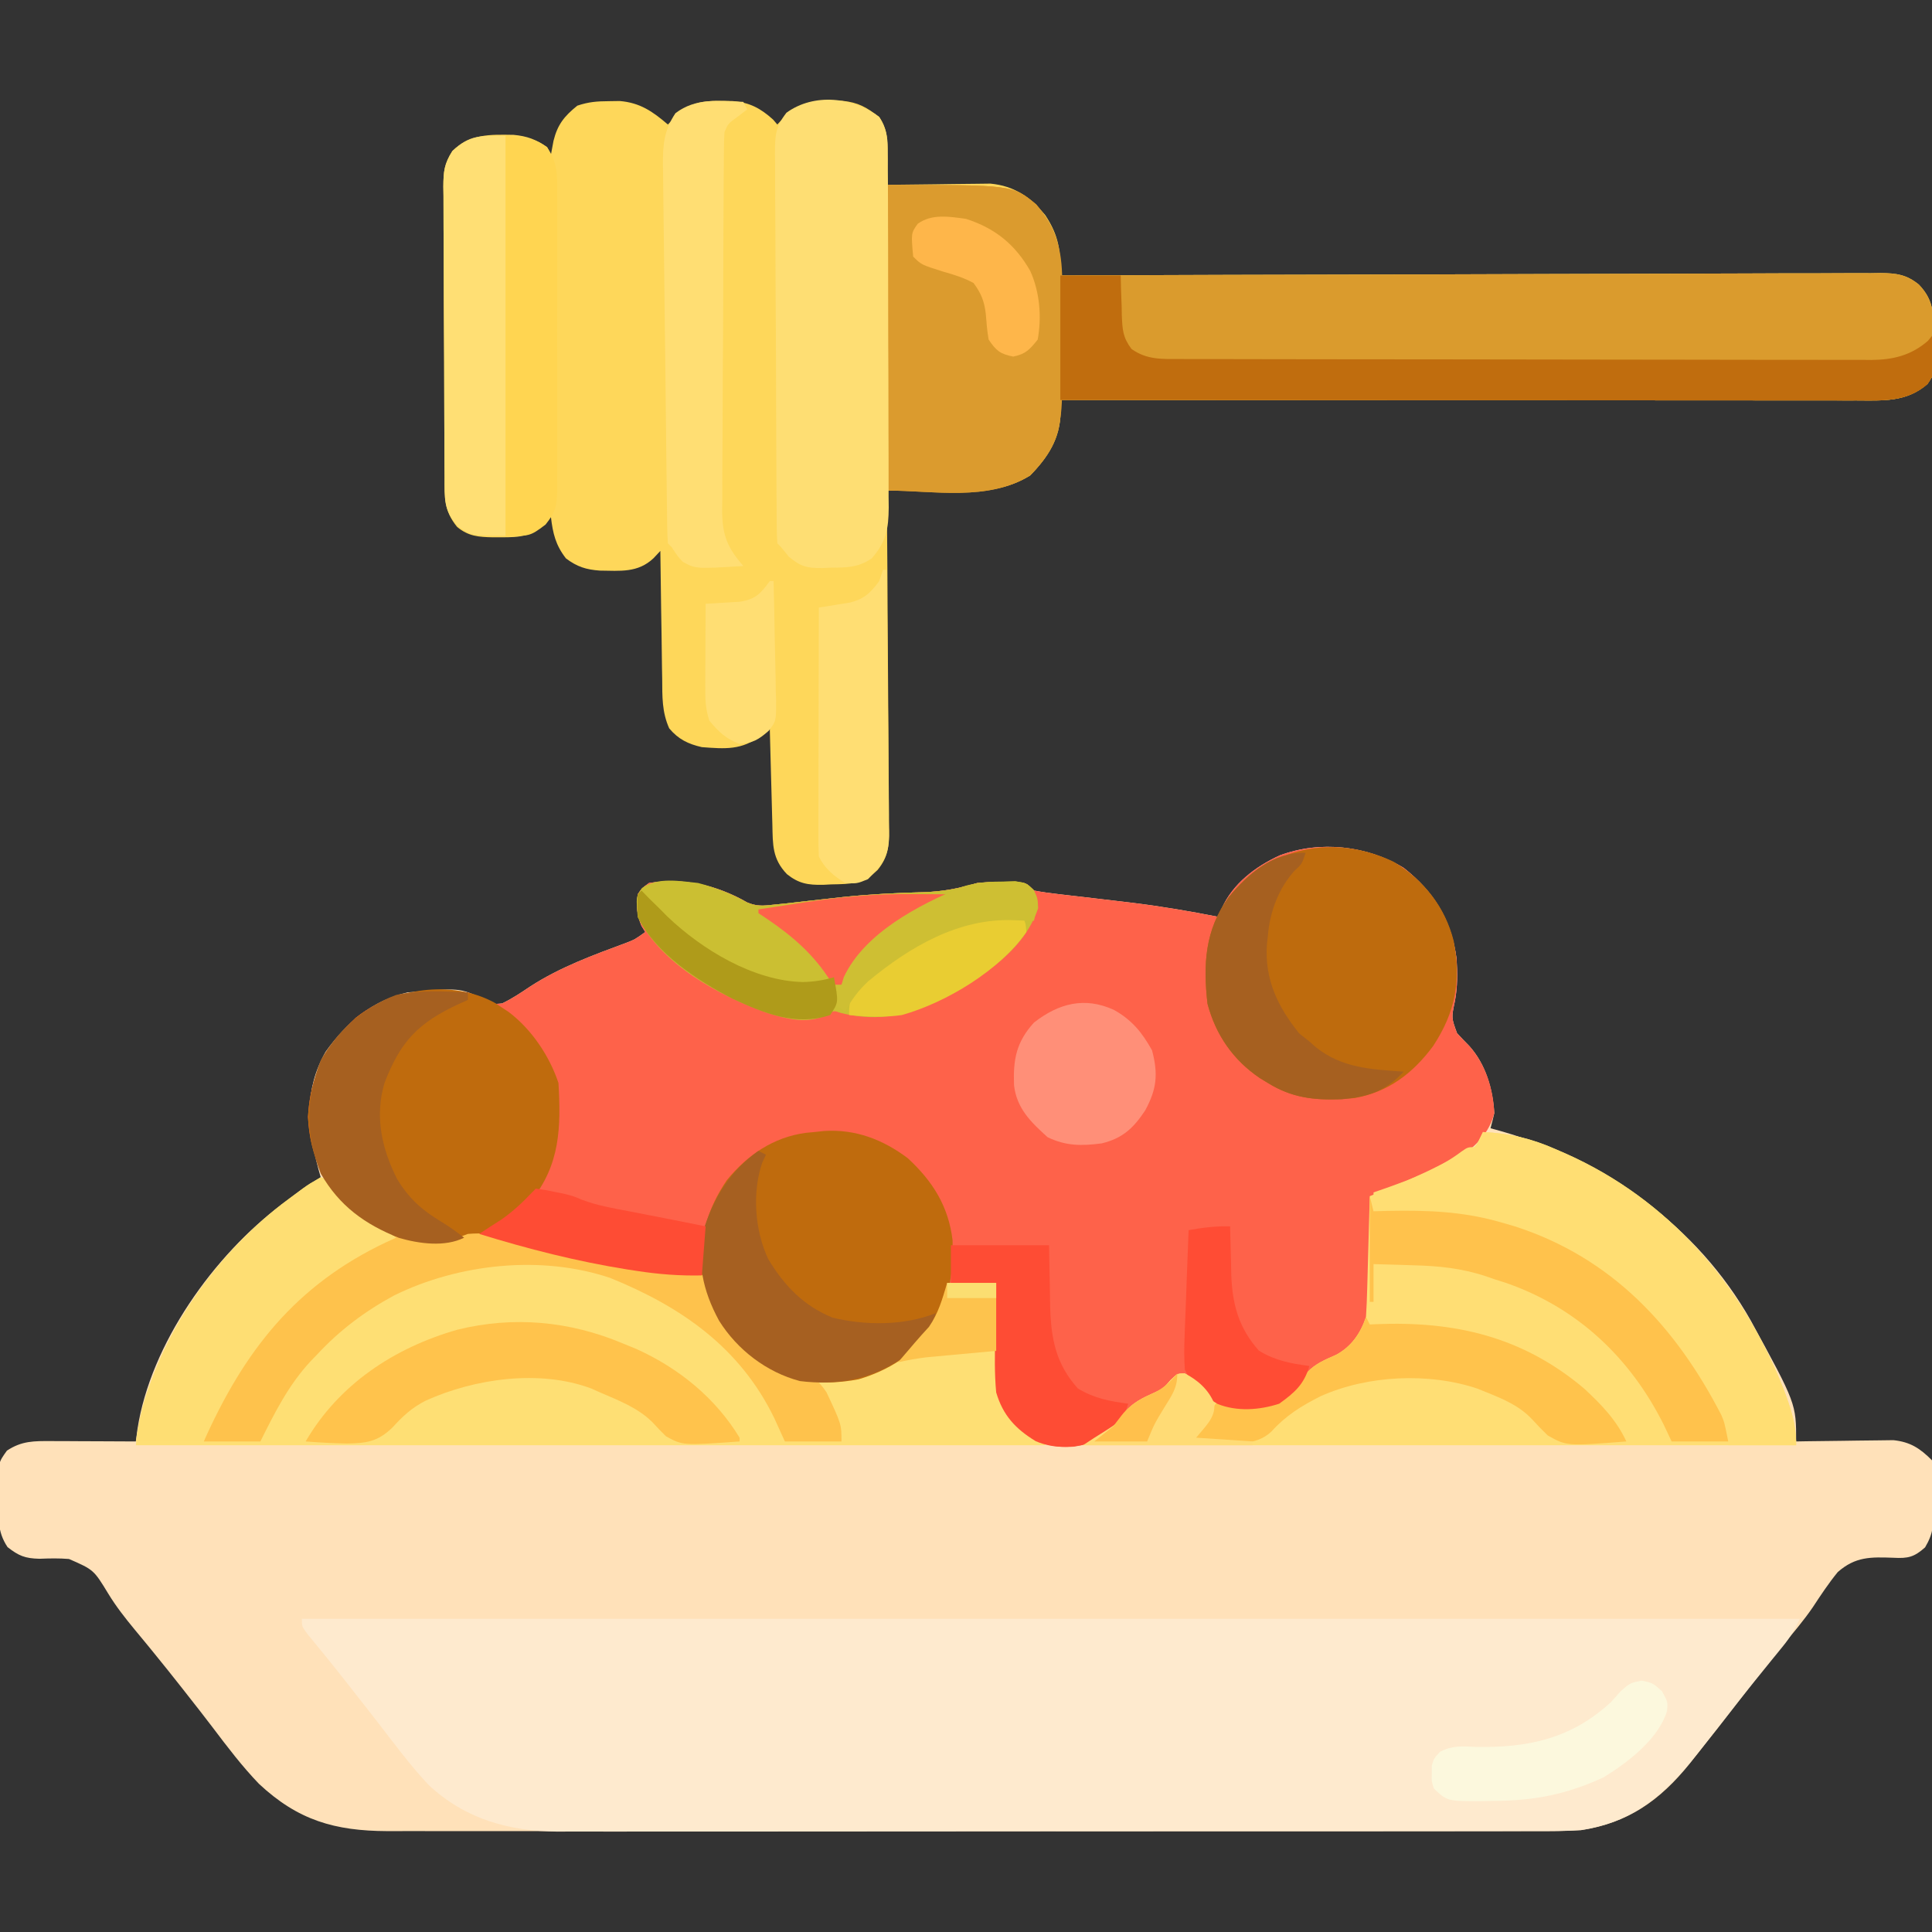 <?xml version="1.0" encoding="UTF-8"?>
<svg version="1.1" xmlns="http://www.w3.org/2000/svg" width="512" height="512">
<rect width="100%" height="100%" fill="#333333" stroke="none"/>
<path d="M0 0 C8.043 6.313 12.65 13.848 14 24 C14.259 27.834 14.278 31.536 13.559 35.32 C12.632 39.736 12.632 39.736 14.129 43.805 C15.185 44.954 16.266 46.081 17.367 47.188 C21.733 52.033 23.623 58.597 24 65 C23.702 66.342 23.376 67.678 23 69 C23.969 69.268 24.939 69.536 25.938 69.812 C53.456 77.731 77.727 94.721 92 120 C104 141.969 104 141.969 104 152 C105.278 151.976 105.278 151.976 106.583 151.952 C109.76 151.901 112.938 151.864 116.115 151.835 C117.488 151.82 118.86 151.8 120.233 151.774 C122.211 151.737 124.189 151.722 126.168 151.707 C127.357 151.691 128.545 151.676 129.77 151.659 C134.289 152.136 136.834 153.834 140 157 C140.476 160.249 140.37 163.533 140.375 166.812 C140.399 167.715 140.424 168.618 140.449 169.549 C140.468 173.834 140.399 176.332 138.164 180.074 C135.279 182.641 133.661 183.036 129.812 182.824 C123.752 182.607 119.715 182.492 115.023 186.617 C112.604 189.576 110.506 192.749 108.41 195.941 C105.976 199.495 103.191 202.755 100.438 206.062 C96.545 210.818 92.726 215.614 89 220.5 C85.157 225.522 81.266 230.502 77.312 235.438 C76.528 236.431 76.528 236.431 75.729 237.445 C67.942 247.103 59.41 253.145 47 255 C42.532 255.276 38.077 255.27 33.602 255.254 C32.256 255.256 30.91 255.259 29.564 255.263 C25.885 255.272 22.206 255.268 18.526 255.261 C14.551 255.257 10.575 255.264 6.6 255.269 C-1.181 255.278 -8.961 255.276 -16.741 255.271 C-23.066 255.266 -29.39 255.265 -35.715 255.268 C-36.616 255.268 -37.517 255.268 -38.445 255.269 C-40.275 255.269 -42.106 255.27 -43.936 255.271 C-61.09 255.276 -78.244 255.27 -95.399 255.259 C-110.11 255.25 -124.822 255.252 -139.533 255.261 C-156.627 255.271 -173.721 255.276 -190.814 255.27 C-192.638 255.269 -194.462 255.268 -196.285 255.268 C-197.182 255.267 -198.08 255.267 -199.004 255.267 C-205.319 255.265 -211.634 255.268 -217.95 255.273 C-225.648 255.278 -233.347 255.277 -241.045 255.266 C-244.972 255.261 -248.898 255.259 -252.824 255.265 C-256.421 255.271 -260.019 255.268 -263.616 255.257 C-265.527 255.254 -267.437 255.261 -269.348 255.267 C-283.331 255.204 -293.042 252.385 -303.367 242.738 C-307.85 238.076 -311.723 232.977 -315.618 227.822 C-317.837 224.897 -320.105 222.011 -322.375 219.125 C-322.822 218.555 -323.269 217.984 -323.73 217.396 C-326.214 214.236 -328.724 211.099 -331.266 207.984 C-331.819 207.306 -332.372 206.628 -332.941 205.929 C-334.058 204.566 -335.181 203.208 -336.309 201.854 C-338.844 198.785 -341.225 195.758 -343.297 192.355 C-347.162 186.012 -347.162 186.012 -353.711 183.148 C-356.378 182.926 -358.854 182.982 -361.547 183.09 C-365.386 182.99 -367.002 182.335 -370 180 C-372.838 175.743 -372.368 172.069 -372.375 167.062 C-372.399 166.156 -372.424 165.249 -372.449 164.314 C-372.479 157.669 -372.479 157.669 -370.164 154.434 C-366.223 151.823 -362.98 151.882 -358.363 151.902 C-356.415 151.907 -356.415 151.907 -354.428 151.912 C-353.056 151.92 -351.684 151.929 -350.312 151.938 C-348.929 151.943 -347.546 151.947 -346.162 151.951 C-342.775 151.963 -339.387 151.979 -336 152 C-335.858 150.921 -335.717 149.842 -335.571 148.731 C-332.117 126.151 -315.23 102.528 -297.258 89.16 C-293.88 86.711 -290.454 84.339 -287 82 C-287.217 81.227 -287.433 80.453 -287.656 79.656 C-290.547 68.844 -291.485 58.897 -285.711 48.73 C-280.194 41.016 -273.395 35.154 -264 33 C-250.256 31.791 -250.256 31.791 -244.262 34.59 C-241.271 36.164 -241.271 36.164 -238.906 35.91 C-236.265 34.649 -233.929 33.071 -231.5 31.438 C-223.551 26.285 -214.817 23.11 -205.97 19.834 C-203.743 18.963 -203.743 18.963 -201 17 C-201.33 16.464 -201.66 15.928 -202 15.375 C-203.265 12.371 -203.344 10.232 -203 7 C-201.855 5.344 -201.855 5.344 -200 4 C-190.803 2.55 -182.022 4.529 -174.008 9.148 C-171.418 10.247 -169.73 10.055 -166.938 9.75 C-165.873 9.642 -164.808 9.533 -163.711 9.422 C-161.782 9.203 -159.852 8.983 -157.923 8.764 C-155.636 8.505 -153.35 8.252 -151.062 8 C-149.869 7.867 -149.869 7.867 -148.651 7.731 C-141.485 6.971 -134.321 6.622 -127.117 6.43 C-122.075 6.257 -117.865 5.444 -113 4 C-109.543 3.734 -109.543 3.734 -106.188 3.75 C-104.507 3.742 -104.507 3.742 -102.793 3.734 C-100 4 -100 4 -98 6 C-95.816 6.412 -93.611 6.715 -91.402 6.965 C-90.74 7.043 -90.078 7.121 -89.395 7.201 C-87.977 7.367 -86.558 7.53 -85.14 7.69 C-81.485 8.101 -77.834 8.54 -74.184 8.98 C-73.113 9.109 -73.113 9.109 -72.021 9.24 C-64.285 10.185 -56.642 11.481 -49 13 C-48.745 12.259 -48.49 11.518 -48.227 10.754 C-45.288 4.156 -39.292 -0.345 -32.859 -3.309 C-22.082 -7.316 -9.73 -5.915 0 0 Z " fill="#FFE1B9" transform="translate(372,230)"/>
<path d="M0 0 C8.043 6.313 12.65 13.848 14 24 C14.259 27.834 14.278 31.536 13.559 35.32 C12.632 39.736 12.632 39.736 14.129 43.805 C15.185 44.954 16.266 46.081 17.367 47.188 C21.68 51.975 23.756 58.652 24 65 C22.383 71.79 16.461 75.794 10.891 79.441 C4.905 82.669 -1.587 84.781 -8 87 C-8.015 87.938 -8.029 88.876 -8.044 89.842 C-8.105 93.343 -8.18 96.842 -8.262 100.342 C-8.296 101.853 -8.324 103.364 -8.346 104.875 C-8.38 107.056 -8.433 109.234 -8.488 111.414 C-8.514 112.723 -8.541 114.032 -8.568 115.381 C-9.355 121.973 -12.21 125.66 -17.168 129.699 C-19 131 -19 131 -22.125 132.5 C-25.23 133.879 -25.23 133.879 -27.438 137 C-30.922 141.079 -34.086 142.571 -39.391 143.352 C-45.766 143.723 -50.169 142.203 -55 138 C-55.66 137.01 -56.32 136.02 -57 135 C-60.708 135.428 -62.697 137.333 -65.426 139.746 C-67 141 -67 141 -70.062 142.438 C-73.219 143.872 -73.219 143.872 -75.438 147 C-78.924 151.082 -82.074 152.52 -87.355 153.387 C-93.311 153.802 -97.07 152.363 -101.992 149.094 C-108.177 142.644 -108.438 136.589 -108.352 127.988 C-108.301 126.014 -108.301 126.014 -108.25 124 C-108.23 122.639 -108.212 121.279 -108.195 119.918 C-108.148 116.612 -108.077 113.306 -108 110 C-112.29 110 -116.58 110 -121 110 C-121.206 111.32 -121.412 112.64 -121.625 114 C-123.285 121.294 -127.279 126.03 -133.312 130.312 C-141.897 135.555 -149.939 137.101 -160 136 C-168.862 133.688 -176.626 127.654 -181.5 120 C-183.754 115.928 -184.798 112.635 -185 108 C-186.294 108.024 -187.588 108.049 -188.922 108.074 C-193.785 108.069 -198.45 107.558 -203.25 106.812 C-204.099 106.683 -204.948 106.554 -205.823 106.42 C-216.757 104.667 -227.868 102.413 -238.371 98.859 C-242.743 97.43 -246.665 97.555 -251 99 C-261.073 100.103 -270.241 97.915 -278.375 91.688 C-285.722 84.166 -289.847 76.738 -290.375 66 C-289.838 55.088 -285.557 47.134 -277.75 39.75 C-268.89 32.716 -258.99 31.756 -248 33 C-246.736 33.487 -245.489 34.017 -244.262 34.59 C-241.271 36.164 -241.271 36.164 -238.906 35.91 C-236.265 34.649 -233.929 33.071 -231.5 31.438 C-223.551 26.285 -214.817 23.11 -205.97 19.834 C-203.743 18.963 -203.743 18.963 -201 17 C-201.495 16.196 -201.495 16.196 -202 15.375 C-203.265 12.371 -203.344 10.232 -203 7 C-201.855 5.344 -201.855 5.344 -200 4 C-190.803 2.55 -182.022 4.529 -174.008 9.148 C-171.418 10.247 -169.73 10.055 -166.938 9.75 C-165.873 9.642 -164.808 9.533 -163.711 9.422 C-161.782 9.203 -159.852 8.983 -157.923 8.764 C-155.636 8.505 -153.35 8.252 -151.062 8 C-149.869 7.867 -149.869 7.867 -148.651 7.731 C-141.485 6.971 -134.321 6.622 -127.117 6.43 C-122.075 6.257 -117.865 5.444 -113 4 C-109.543 3.734 -109.543 3.734 -106.188 3.75 C-104.507 3.742 -104.507 3.742 -102.793 3.734 C-100 4 -100 4 -98 6 C-95.816 6.412 -93.611 6.715 -91.402 6.965 C-90.74 7.043 -90.078 7.121 -89.395 7.201 C-87.977 7.367 -86.558 7.53 -85.14 7.69 C-81.485 8.101 -77.834 8.54 -74.184 8.98 C-73.113 9.109 -73.113 9.109 -72.021 9.24 C-64.285 10.185 -56.642 11.481 -49 13 C-48.745 12.259 -48.49 11.518 -48.227 10.754 C-45.288 4.156 -39.292 -0.345 -32.859 -3.309 C-22.082 -7.316 -9.73 -5.915 0 0 Z " fill="#FE624A" transform="translate(372,230)"/>
<path d="M0 0 C1.404 -0.021 1.404 -0.021 2.836 -0.043 C8.238 0.403 11.577 2.718 15.625 6.188 C16.388 5.383 17.151 4.579 17.938 3.75 C22.443 -0.546 26.73 -0.085 32.672 -0.035 C37.248 0.31 40.141 1.852 43.5 4.875 C44.057 5.525 44.057 5.525 44.625 6.188 C45.367 5.383 46.11 4.579 46.875 3.75 C51.363 -0.432 55.91 -0.153 61.859 -0.098 C66.079 0.337 68.262 1.612 71.625 4.188 C74.121 7.77 73.829 11.177 73.75 15.438 C73.732 16.701 73.714 17.964 73.695 19.266 C73.672 20.23 73.649 21.194 73.625 22.188 C74.533 22.172 75.44 22.156 76.375 22.14 C79.764 22.089 83.152 22.051 86.54 22.023 C88.003 22.008 89.465 21.987 90.928 21.961 C93.038 21.925 95.147 21.908 97.258 21.895 C99.159 21.871 99.159 21.871 101.098 21.847 C107.468 22.462 111.562 25.376 115.625 30.188 C119.29 35.75 119.699 39.62 119.625 46.188 C121.348 46.181 121.348 46.181 123.107 46.174 C150.38 46.065 177.654 45.983 204.927 45.932 C208.284 45.926 211.642 45.919 214.999 45.913 C215.667 45.912 216.335 45.91 217.024 45.909 C227.845 45.887 238.666 45.848 249.486 45.802 C260.59 45.755 271.693 45.728 282.797 45.717 C289.034 45.711 295.27 45.695 301.507 45.659 C307.375 45.625 313.244 45.614 319.112 45.622 C321.268 45.621 323.423 45.611 325.578 45.591 C328.519 45.567 331.458 45.573 334.4 45.586 C335.254 45.572 336.108 45.557 336.988 45.542 C341.177 45.595 343.82 45.922 347.139 48.6 C351.476 53.114 350.94 56.992 351.062 63 C351.131 64.354 351.131 64.354 351.201 65.736 C351.31 72.2 351.31 72.2 349.434 74.904 C343.919 79.818 337.594 79.332 330.672 79.308 C329.318 79.309 329.318 79.309 327.936 79.31 C324.912 79.312 321.887 79.306 318.862 79.301 C316.694 79.301 314.526 79.301 312.357 79.301 C306.47 79.302 300.582 79.296 294.694 79.289 C288.541 79.283 282.388 79.282 276.236 79.281 C264.584 79.278 252.932 79.27 241.281 79.26 C228.016 79.248 214.751 79.243 201.487 79.238 C174.199 79.227 146.912 79.21 119.625 79.188 C119.649 80.269 119.674 81.351 119.699 82.465 C119.56 89.426 116.404 94.297 111.625 99.188 C105.776 102.797 100.113 103.319 93.352 103.285 C92.198 103.282 91.044 103.279 89.855 103.275 C88.666 103.267 87.476 103.259 86.25 103.25 C85.037 103.245 83.824 103.241 82.574 103.236 C79.591 103.225 76.608 103.208 73.625 103.188 C73.636 104.389 73.647 105.591 73.659 106.83 C73.76 118.159 73.835 129.488 73.884 140.818 C73.91 146.643 73.946 152.467 74.002 158.292 C74.057 163.914 74.086 169.535 74.099 175.157 C74.109 177.301 74.127 179.445 74.154 181.589 C74.19 184.594 74.195 187.597 74.193 190.602 C74.211 191.488 74.229 192.373 74.247 193.285 C74.211 197.562 73.954 200.33 71.215 203.724 C67.218 207.526 64.18 207.458 58.875 207.562 C57.819 207.619 57.819 207.619 56.742 207.676 C52.77 207.742 50.329 207.366 47.172 204.852 C43.258 200.757 43.436 197.055 43.309 191.676 C43.288 190.948 43.267 190.219 43.246 189.469 C43.18 187.146 43.121 184.823 43.062 182.5 C43.019 180.924 42.976 179.348 42.932 177.771 C42.825 173.91 42.723 170.049 42.625 166.188 C41.841 166.827 41.057 167.466 40.25 168.125 C35.275 172.034 30.788 171.655 24.625 171.188 C21.009 170.363 18.4 169.114 15.969 166.206 C14.026 161.843 14.146 157.803 14.113 153.074 C14.095 152.105 14.077 151.135 14.059 150.136 C14.005 147.049 13.971 143.962 13.938 140.875 C13.904 138.778 13.87 136.681 13.834 134.584 C13.749 129.452 13.682 124.32 13.625 119.188 C13.027 119.827 12.429 120.466 11.812 121.125 C7.656 125.044 2.998 124.461 -2.422 124.402 C-6.096 124.135 -8.411 123.391 -11.375 121.188 C-14.114 117.692 -14.866 114.561 -15.375 110.188 C-15.994 110.827 -16.613 111.466 -17.25 112.125 C-21.293 116.049 -25.235 115.528 -30.688 115.583 C-34.526 115.514 -37.262 115.315 -40.25 112.812 C-43.793 108.436 -43.535 105.039 -43.552 99.594 C-43.562 98.26 -43.562 98.26 -43.572 96.899 C-43.592 93.947 -43.603 90.995 -43.613 88.043 C-43.617 87.036 -43.621 86.029 -43.626 84.992 C-43.647 79.663 -43.661 74.334 -43.67 69.005 C-43.681 63.496 -43.716 57.989 -43.755 52.48 C-43.781 48.249 -43.79 44.017 -43.793 39.785 C-43.798 37.754 -43.81 35.724 -43.828 33.693 C-43.853 30.851 -43.852 28.011 -43.845 25.169 C-43.858 24.33 -43.871 23.49 -43.884 22.626 C-43.848 18.633 -43.676 16.664 -41.494 13.207 C-36.688 8.627 -31.596 8.824 -25.266 8.926 C-21.73 9.246 -19.28 10.146 -16.375 12.188 C-16.045 12.848 -15.715 13.508 -15.375 14.188 C-15.148 12.971 -14.921 11.754 -14.688 10.5 C-13.624 6.217 -11.853 3.987 -8.375 1.188 C-5.34 0.176 -3.178 0.022 0 0 Z " fill="#FED75A" transform="translate(161.375,26.812)"/>
<path d="M0 0 C131.01 0 262.02 0 397 0 C395.562 2.876 394.516 4.786 392.566 7.18 C392.088 7.772 391.609 8.364 391.116 8.974 C390.604 9.601 390.091 10.229 389.562 10.875 C388.473 12.221 387.385 13.567 386.297 14.914 C385.746 15.595 385.195 16.276 384.627 16.978 C382.159 20.045 379.736 23.148 377.312 26.25 C375.97 27.959 374.627 29.666 373.282 31.373 C372.039 32.95 370.799 34.53 369.559 36.109 C360.987 46.842 352.855 53.84 339 56 C335.12 56.269 331.256 56.275 327.369 56.261 C326.226 56.265 325.083 56.268 323.906 56.272 C320.093 56.283 316.279 56.279 312.466 56.275 C309.725 56.278 306.985 56.284 304.244 56.29 C297.582 56.303 290.92 56.305 284.257 56.302 C278.839 56.301 273.421 56.302 268.002 56.307 C267.23 56.307 266.458 56.308 265.662 56.308 C264.092 56.31 262.523 56.311 260.954 56.312 C246.249 56.323 231.544 56.321 216.839 56.315 C203.404 56.309 189.968 56.321 176.533 56.34 C162.719 56.359 148.906 56.367 135.092 56.364 C127.344 56.362 119.596 56.364 111.849 56.378 C105.252 56.39 98.655 56.392 92.059 56.38 C88.697 56.374 85.336 56.374 81.974 56.385 C78.32 56.395 74.667 56.387 71.012 56.374 C69.44 56.385 69.44 56.385 67.835 56.397 C54.825 56.302 43.204 53.048 33.562 44 C28.824 38.95 24.676 33.361 20.453 27.88 C18.091 24.823 15.701 21.787 13.312 18.75 C12.859 18.171 12.406 17.593 11.939 16.997 C8.474 12.578 4.94 8.22 1.363 3.891 C0 2 0 2 0 0 Z " fill="#FEEACE" transform="translate(80,429)"/>
<path d="M0 0 C33.4 0 33.4 0 39.625 5.188 C44.924 11.462 46.092 15.932 46 24 C47.723 23.993 47.723 23.993 49.482 23.986 C76.755 23.878 104.029 23.795 131.302 23.745 C134.659 23.738 138.017 23.732 141.374 23.725 C142.042 23.724 142.71 23.723 143.399 23.721 C154.22 23.7 165.041 23.66 175.861 23.614 C186.965 23.567 198.068 23.54 209.172 23.53 C215.409 23.523 221.645 23.508 227.882 23.471 C233.75 23.437 239.619 23.427 245.487 23.434 C247.643 23.433 249.798 23.423 251.953 23.404 C254.894 23.379 257.833 23.385 260.775 23.399 C261.629 23.384 262.483 23.37 263.363 23.355 C267.552 23.407 270.195 23.734 273.514 26.413 C277.851 30.927 277.315 34.805 277.438 40.812 C277.483 41.715 277.529 42.618 277.576 43.549 C277.685 50.012 277.685 50.012 275.809 52.716 C270.294 57.631 263.969 57.144 257.047 57.12 C255.693 57.122 255.693 57.122 254.311 57.123 C251.287 57.124 248.262 57.119 245.237 57.114 C243.069 57.113 240.901 57.113 238.732 57.114 C232.845 57.114 226.957 57.108 221.069 57.101 C214.916 57.095 208.763 57.095 202.611 57.093 C190.959 57.09 179.307 57.082 167.656 57.072 C154.391 57.061 141.126 57.055 127.862 57.05 C100.574 57.04 73.287 57.022 46 57 C46.037 58.622 46.037 58.622 46.074 60.277 C45.935 67.239 42.779 72.11 38 77 C26.755 83.939 12.503 81 0 81 C0 54.27 0 27.54 0 0 Z " fill="#DA9B2D" transform="translate(235,49)"/>
<path d="M0 0 C3 1 3 1 4.625 3.688 C8.307 9.533 15.322 13.336 21.75 15.539 C27.355 16.687 33.561 16.813 39 15 C42.941 14.685 46.126 14.917 49.812 16.25 C66.513 22.169 84.522 23.766 102 26 C102.258 26.744 102.515 27.488 102.781 28.255 C103.128 29.237 103.475 30.219 103.832 31.23 C104.172 32.201 104.512 33.172 104.863 34.173 C108.031 42.048 113.552 47.102 121 51 C130.165 54.612 139.551 53.942 148.562 50.195 C155.776 46.658 160.957 42.145 163.973 34.551 C164.704 32.385 165.359 30.194 166 28 C170.29 28 174.58 28 179 28 C179.039 31.001 179.039 31.001 179.078 34.062 C179.12 36.025 179.162 37.988 179.208 39.951 C179.249 41.963 179.271 43.976 179.293 45.988 C179.478 53.372 179.78 58.827 184 65 C186.024 66.881 186.024 66.881 188.25 67.938 C189.506 68.614 190.758 69.298 192 70 C192 70.33 192 70.66 192 71 C112.47 71 32.94 71 -49 71 C-48.277 65.212 -47.478 60.672 -45.438 55.375 C-45.174 54.686 -44.91 53.997 -44.638 53.288 C-36.866 33.712 -23.531 16.733 -6.562 4.312 C-5.959 3.866 -5.355 3.419 -4.733 2.958 C-3.004 1.738 -3.004 1.738 0 0 Z " fill="#FEDF74" transform="translate(85,312)"/>
<path d="M0 0 C7.122 0.35 12.934 1.736 19.438 4.625 C20.678 5.165 20.678 5.165 21.943 5.715 C49.321 17.909 68.67 40.47 79.605 67.949 C81.603 73.305 83 77.23 83 83 C20.63 83 -41.74 83 -106 83 C-104.043 81.695 -102.064 80.423 -100.062 79.188 C-96.953 77.199 -96.953 77.199 -95.125 74.5 C-92.634 71.569 -90.34 70.543 -86.891 68.984 C-84.771 68.006 -84.771 68.006 -82.75 65.688 C-81 64 -81 64 -79.062 63.938 C-76.161 65.432 -74.269 67.675 -72 70 C-67.516 72.756 -63.109 72.49 -58 72 C-52.422 70.42 -50.029 68.076 -46.602 63.695 C-44.358 61.32 -41.847 60.342 -38.898 59.031 C-34.847 56.83 -32.447 53.34 -31 49 C-30.847 46.562 -30.743 44.147 -30.684 41.707 C-30.652 40.648 -30.652 40.648 -30.621 39.568 C-30.555 37.316 -30.496 35.064 -30.438 32.812 C-30.394 31.284 -30.351 29.756 -30.307 28.229 C-30.2 24.486 -30.098 20.743 -30 17 C-29.209 16.676 -28.418 16.352 -27.604 16.018 C-22.147 13.767 -16.754 11.504 -11.5 8.812 C-10.541 8.324 -9.582 7.835 -8.594 7.332 C-7.738 6.892 -6.882 6.453 -6 6 C-5.268 5.694 -4.536 5.389 -3.781 5.074 C-1.543 3.724 -1.073 2.334 0 0 Z " fill="#FFDE74" transform="translate(393,300)"/>
<path d="M0 0 C33.4 0 33.4 0 39.625 5.188 C45.458 12.095 46.598 18.124 46.496 27.035 C46.498 28.073 46.499 29.11 46.501 30.179 C46.499 32.362 46.487 34.544 46.467 36.727 C46.438 40.056 46.446 43.384 46.459 46.713 C46.453 48.841 46.444 50.969 46.434 53.098 C46.437 54.086 46.439 55.075 46.442 56.094 C46.324 64.841 44.281 70.573 38 77 C26.755 83.939 12.503 81 0 81 C0 54.27 0 27.54 0 0 Z " fill="#DB9B2E" transform="translate(235,49)"/>
<path d="M0 0 C1.819 2.898 2.253 5.109 2.267 8.503 C2.276 9.4 2.284 10.297 2.293 11.221 C2.292 12.198 2.291 13.175 2.291 14.181 C2.301 15.733 2.301 15.733 2.311 17.316 C2.33 20.74 2.334 24.163 2.336 27.586 C2.342 29.965 2.349 32.344 2.356 34.723 C2.368 39.711 2.372 44.699 2.371 49.688 C2.37 56.079 2.398 62.47 2.432 68.861 C2.454 73.775 2.458 78.689 2.457 83.603 C2.46 85.959 2.469 88.316 2.484 90.672 C2.504 93.968 2.498 97.264 2.486 100.56 C2.497 101.533 2.508 102.505 2.52 103.508 C2.467 109.167 1.873 112.561 -2 117 C-5.687 119.458 -8.602 119.403 -12.875 119.438 C-13.583 119.47 -14.29 119.503 -15.02 119.537 C-19.104 119.579 -20.775 119.189 -23.945 116.535 C-24.623 115.699 -25.301 114.862 -26 114 C-26.33 113.67 -26.66 113.34 -27 113 C-27.106 111.569 -27.144 110.134 -27.154 108.699 C-27.163 107.771 -27.171 106.843 -27.18 105.887 C-27.184 104.86 -27.188 103.834 -27.193 102.776 C-27.201 101.702 -27.209 100.627 -27.218 99.52 C-27.243 95.945 -27.259 92.371 -27.273 88.797 C-27.279 87.579 -27.284 86.362 -27.29 85.108 C-27.316 78.663 -27.336 72.219 -27.35 65.775 C-27.366 59.109 -27.412 52.443 -27.462 45.777 C-27.496 40.66 -27.508 35.544 -27.513 30.428 C-27.52 27.97 -27.535 25.512 -27.559 23.055 C-27.591 19.617 -27.591 16.18 -27.583 12.741 C-27.6 11.723 -27.616 10.704 -27.633 9.655 C-27.591 4.904 -27.568 2.735 -24.587 -1.122 C-17.293 -6.417 -6.927 -5.306 0 0 Z " fill="#FEDE73" transform="translate(233,31)"/>
<path d="M0 0 C7.982 4.853 13.612 11.908 15.91 20.992 C17.894 31.534 16.38 39.796 10.473 48.805 C5.113 56.04 -1.36 60.996 -10.34 62.617 C-18.848 63.417 -25.985 63.183 -33.34 58.617 C-34.037 58.193 -34.735 57.769 -35.453 57.332 C-42.543 52.539 -47.146 45.884 -49.34 37.617 C-50.521 27.243 -50.019 18.097 -43.797 9.48 C-32.892 -4.019 -15.746 -7.502 0 0 Z " fill="#BE6B0D" transform="translate(369.34,228.383)"/>
<path d="M0 0 C0.93 0.617 0.93 0.617 1.879 1.246 C2.793 1.847 2.793 1.847 3.727 2.461 C9.759 7.035 14.495 14.095 16.879 21.246 C17.563 32.947 17.331 42.901 9.672 52.395 C2.691 59.603 -6.005 63.255 -15.934 63.746 C-25.102 63.5 -33.72 59.8 -40.121 53.246 C-46.21 46.676 -49.055 39.21 -49.496 30.246 C-48.959 19.335 -44.678 11.38 -36.871 3.996 C-26.938 -3.89 -11.418 -6.262 0 0 Z " fill="#BF6B0D" transform="translate(131.121,265.754)"/>
<path d="M0 0 C8.276 -0.529 15.578 2.272 22.156 7.23 C28.752 13.334 32.938 19.958 34.008 28.965 C34.263 36.87 33.422 43.339 29.57 50.281 C29.044 51.248 29.044 51.248 28.508 52.234 C24.193 59.126 16.79 63.559 9.086 65.809 C-1.239 67.749 -9.025 66.312 -17.77 60.809 C-25.518 55.355 -30.749 47.695 -32.43 38.281 C-33.454 29.002 -31.046 20.744 -25.805 13.031 C-20.338 6.356 -13.537 1.681 -4.922 0.5 C-3.279 0.356 -1.638 0.19 0 0 Z " fill="#BF6B0D" transform="translate(218.43,299.719)"/>
<path d="M0 0 C5.28 0 10.56 0 16 0 C16.026 1.181 16.052 2.362 16.078 3.578 C16.134 5.135 16.192 6.693 16.25 8.25 C16.264 9.027 16.278 9.805 16.293 10.605 C16.454 14.372 16.553 16.403 18.859 19.484 C22.973 22.397 26.959 22.146 31.793 22.14 C32.996 22.145 32.996 22.145 34.223 22.149 C36.92 22.158 39.617 22.16 42.313 22.161 C44.243 22.166 46.173 22.171 48.103 22.176 C53.353 22.189 58.604 22.196 63.854 22.2 C67.133 22.203 70.413 22.207 73.692 22.212 C83.95 22.225 94.209 22.235 104.467 22.239 C116.313 22.243 128.158 22.261 140.004 22.29 C149.157 22.312 158.31 22.322 167.464 22.323 C172.932 22.324 178.4 22.33 183.868 22.348 C189.013 22.364 194.157 22.366 199.302 22.358 C201.189 22.357 203.076 22.361 204.963 22.371 C207.542 22.384 210.12 22.378 212.7 22.367 C213.816 22.38 213.816 22.38 214.954 22.392 C220.736 22.337 225.503 21.175 229.938 17.312 C230.288 16.879 230.639 16.446 231 16 C231.907 25.587 231.907 25.587 229.84 28.809 C224.279 33.602 217.943 33.144 211.047 33.12 C209.693 33.122 209.693 33.122 208.311 33.123 C205.287 33.124 202.262 33.119 199.237 33.114 C197.069 33.113 194.901 33.113 192.732 33.114 C186.845 33.114 180.957 33.108 175.069 33.101 C168.916 33.095 162.763 33.095 156.611 33.093 C144.959 33.09 133.307 33.082 121.656 33.072 C108.391 33.061 95.126 33.055 81.862 33.05 C54.574 33.04 27.287 33.022 0 33 C0 22.11 0 11.22 0 0 Z " fill="#C06D0E" transform="translate(281,73)"/>
<path d="M0 0 C4.564 1.202 8.897 2.787 12.992 5.148 C15.582 6.247 17.27 6.055 20.062 5.75 C21.66 5.588 21.66 5.588 23.289 5.422 C25.218 5.203 27.148 4.983 29.077 4.764 C31.364 4.505 33.65 4.252 35.938 4 C36.733 3.911 37.529 3.823 38.349 3.731 C45.515 2.971 52.679 2.622 59.883 2.43 C64.924 2.257 69.139 1.456 74 0 C77.422 -0.336 77.422 -0.336 80.75 -0.375 C82.413 -0.418 82.413 -0.418 84.109 -0.461 C87 0 87 0 88.883 1.855 C90 4 90 4 90.125 6.688 C85.846 19.288 72.865 26.395 61.562 32.062 C53.968 35.654 45.904 36.524 37.715 34.41 C35.937 33.784 35.937 33.784 34.25 34.938 C28.881 37.473 23.599 36.06 18.188 34.375 C5.488 29.807 -9.689 21.622 -16 9 C-16.454 3.663 -16.454 3.663 -14.859 1.336 C-10.734 -1.628 -4.816 -0.499 0 0 Z " fill="#CBBF32" transform="translate(185,234)"/>
<path d="M0 0 C7.122 0.35 12.934 1.736 19.438 4.625 C20.678 5.165 20.678 5.165 21.943 5.715 C49.321 17.909 68.67 40.47 79.605 67.949 C81.603 73.305 83 77.23 83 83 C77.06 83 71.12 83 65 83 C64.299 81.247 63.597 79.494 62.875 77.688 C53.807 56.107 38.567 38.532 16.847 29.061 C1.692 22.958 -12.795 21.603 -29 21 C-29 19.35 -29 17.7 -29 16 C-27.424 15.455 -27.424 15.455 -25.816 14.898 C-18.514 12.305 -11.855 9.81 -5.602 5.102 C-4 4 -4 4 -2 4 C-1.34 2.68 -0.68 1.36 0 0 Z " fill="#FFDE73" transform="translate(393,300)"/>
<path d="M0 0 C2.019 0.092 4.041 0.13 6.062 0.125 C7.105 0.128 8.148 0.13 9.223 0.133 C12.087 0.121 12.087 0.121 15 -1 C18.941 -1.315 22.126 -1.083 25.812 0.25 C42.513 6.169 60.522 7.766 78 10 C78.386 11.116 78.386 11.116 78.781 12.255 C79.128 13.237 79.475 14.219 79.832 15.23 C80.172 16.201 80.512 17.172 80.863 18.173 C83.981 25.923 89.493 31.387 97 35 C98.889 35.388 100.786 35.742 102.688 36.062 C106.625 36.953 107.707 37.573 110.031 40.965 C114 49.436 114 49.436 114 54 C109.05 54 104.1 54 99 54 C97.608 50.937 97.608 50.937 96.188 47.812 C87.134 29.171 71.674 18.356 52.734 10.676 C34.533 4.53 12.568 6.869 -4.562 15.312 C-12.313 19.502 -19.007 24.534 -25 31 C-25.543 31.561 -26.085 32.121 -26.645 32.699 C-32.553 39.046 -36.15 46.3 -40 54 C-44.95 54 -49.9 54 -55 54 C-51.334 41.278 -44.801 30.814 -36 21 C-35.448 20.366 -34.897 19.732 -34.328 19.078 C-27.653 11.875 -10.092 -3.248 0 0 Z " fill="#FEC24C" transform="translate(109,328)"/>
<path d="M0 0 C0.33 0.66 0.66 1.32 1 2 C0.196 2.619 -0.609 3.237 -1.438 3.875 C-4.039 5.742 -4.039 5.742 -5 8 C-5.102 9.428 -5.144 10.861 -5.154 12.294 C-5.163 13.195 -5.171 14.096 -5.18 15.025 C-5.184 16.017 -5.188 17.008 -5.193 18.03 C-5.201 19.072 -5.209 20.115 -5.218 21.189 C-5.243 24.651 -5.259 28.112 -5.273 31.574 C-5.279 32.755 -5.284 33.936 -5.29 35.153 C-5.316 41.405 -5.336 47.657 -5.35 53.909 C-5.367 60.368 -5.412 66.826 -5.462 73.284 C-5.496 78.249 -5.508 83.213 -5.513 88.178 C-5.52 90.559 -5.535 92.939 -5.559 95.32 C-5.591 98.655 -5.591 101.988 -5.583 105.323 C-5.608 106.795 -5.608 106.795 -5.633 108.297 C-5.574 114.824 -4.298 118.058 0 123 C-12.574 123.766 -12.574 123.766 -16.008 121.922 C-17.312 120.562 -17.312 120.562 -19 118 C-19.33 117.67 -19.66 117.34 -20 117 C-20.114 115.61 -20.16 114.214 -20.178 112.82 C-20.193 111.919 -20.207 111.017 -20.221 110.088 C-20.232 109.092 -20.242 108.095 -20.253 107.068 C-20.268 106.024 -20.282 104.98 -20.298 103.904 C-20.345 100.432 -20.384 96.96 -20.422 93.488 C-20.436 92.305 -20.45 91.122 -20.464 89.903 C-20.537 83.639 -20.605 77.375 -20.667 71.112 C-20.733 64.636 -20.818 58.161 -20.907 51.685 C-20.972 46.712 -21.024 41.739 -21.071 36.766 C-21.097 34.379 -21.127 31.992 -21.163 29.605 C-21.211 26.263 -21.24 22.922 -21.265 19.579 C-21.283 18.593 -21.302 17.606 -21.321 16.589 C-21.337 11.299 -21.03 7.549 -18 3 C-12.649 -1.116 -6.425 -0.281 0 0 Z " fill="#FFDE73" transform="translate(197,27)"/>
<path d="M0 0 C0 34.98 0 69.96 0 106 C-9 106 -9 106 -12.5 103.625 C-16.557 99.365 -16.159 96.04 -16.177 90.407 C-16.187 89.073 -16.187 89.073 -16.197 87.711 C-16.217 84.759 -16.228 81.807 -16.238 78.855 C-16.242 77.849 -16.246 76.842 -16.251 75.804 C-16.272 70.475 -16.286 65.146 -16.295 59.817 C-16.306 54.309 -16.341 48.801 -16.38 43.293 C-16.406 39.061 -16.415 34.829 -16.418 30.597 C-16.423 28.567 -16.435 26.536 -16.453 24.506 C-16.478 21.664 -16.477 18.823 -16.47 15.981 C-16.483 15.142 -16.496 14.303 -16.509 13.438 C-16.473 9.443 -16.302 7.478 -14.115 4.021 C-9.517 -0.372 -6.521 0 0 0 Z " fill="#FFDF74" transform="translate(134,36)"/>
<path d="M0 0 C3 1 3 1 4.625 3.688 C6.935 7.412 10.111 9.324 13.781 11.605 C15.948 12.967 17.973 14.439 20 16 C18.71 16.584 18.71 16.584 17.395 17.18 C-6.736 28.6 -20.27 46.004 -31 70 C-36.94 70 -42.88 70 -49 70 C-45.515 45.603 -29.629 22.086 -10.363 7.125 C-9.101 6.181 -7.834 5.243 -6.562 4.312 C-5.959 3.866 -5.355 3.419 -4.733 2.958 C-3.004 1.738 -3.004 1.738 0 0 Z " fill="#FEDE73" transform="translate(85,312)"/>
<path d="M0 0 C1.213 0.496 2.426 0.993 3.676 1.504 C14.892 6.591 24.544 14.393 31 25 C31 25.33 31 25.66 31 26 C15.985 27.075 15.985 27.075 11.512 24.652 C10.283 23.455 9.092 22.217 7.941 20.945 C4.084 17.081 -1.048 15.142 -6 13 C-6.767 12.657 -7.534 12.314 -8.324 11.961 C-21.999 6.854 -39.238 9.326 -52.188 15.188 C-55.901 17.094 -58.206 19.242 -61 22.312 C-64.86 26.046 -67.887 26.469 -73.049 26.552 C-76.714 26.476 -80.345 26.284 -84 26 C-75.179 10.833 -60.484 1.161 -43.812 -3.608 C-28.908 -7.291 -14.055 -5.904 0 0 Z " fill="#FFC34C" transform="translate(165,356)"/>
<path d="M0 0 C0.33 1.32 0.66 2.64 1 4 C2.922 3.948 2.922 3.948 4.883 3.895 C15.322 3.695 24.897 4.033 35 7 C36.136 7.329 37.271 7.657 38.441 7.996 C64.14 16.294 81.079 34.547 93.187 58.031 C94 60 94 60 95 65 C90.05 65 85.1 65 80 65 C79.319 63.556 78.639 62.112 77.938 60.625 C69.022 42.768 54.988 29.526 36.031 22.957 C35.031 22.641 34.031 22.325 33 22 C32.287 21.751 31.573 21.501 30.838 21.244 C24.306 19.077 18.231 18.473 11.375 18.312 C10.371 18.278 9.367 18.244 8.332 18.209 C5.888 18.128 3.444 18.062 1 18 C1 21.3 1 24.6 1 28 C0.67 28 0.34 28 0 28 C0 18.76 0 9.52 0 0 Z " fill="#FFC24C" transform="translate(363,317)"/>
<path d="M0 0 C8 1 8 1 10.96 2.993 C13.759 7.119 13.705 10.234 13.647 15.117 C13.656 16.027 13.664 16.936 13.674 17.873 C13.695 20.874 13.681 23.874 13.664 26.875 C13.667 28.963 13.672 31.052 13.679 33.14 C13.686 37.515 13.675 41.889 13.652 46.264 C13.623 51.87 13.64 57.474 13.67 63.08 C13.688 67.392 13.682 71.703 13.669 76.015 C13.666 78.082 13.67 80.149 13.681 82.216 C13.694 85.105 13.675 87.993 13.647 90.883 C13.657 91.736 13.667 92.589 13.678 93.468 C13.6 97.832 13.412 99.487 10.585 103.007 C6.285 106.322 6.118 106 0 106 C0 71.02 0 36.04 0 0 Z " fill="#FFD551" transform="translate(134,36)"/>
<path d="M0 0 C0.33 0 0.66 0 1 0 C1.116 9.805 1.205 19.611 1.259 29.417 C1.285 33.97 1.32 38.523 1.377 43.077 C1.432 47.473 1.461 51.868 1.474 56.265 C1.484 57.94 1.502 59.616 1.529 61.291 C1.565 63.642 1.57 65.991 1.568 68.342 C1.586 69.031 1.604 69.72 1.622 70.43 C1.563 75.984 -0.184 78.26 -4 82 C-6.938 83.188 -6.938 83.188 -10 83 C-12.977 81.227 -15.428 79.145 -17 76 C-17.092 73.906 -17.118 71.81 -17.114 69.714 C-17.114 69.07 -17.114 68.426 -17.114 67.763 C-17.113 65.631 -17.105 63.499 -17.098 61.367 C-17.096 59.89 -17.094 58.413 -17.093 56.937 C-17.09 53.047 -17.08 49.157 -17.069 45.268 C-17.058 41.299 -17.054 37.331 -17.049 33.363 C-17.038 25.576 -17.021 17.788 -17 10 C-16.242 9.884 -15.484 9.768 -14.704 9.648 C-13.711 9.485 -12.718 9.321 -11.695 9.152 C-10.711 8.995 -9.726 8.838 -8.711 8.676 C-4.983 7.747 -3.242 6.064 -1 3 C-0.67 2.01 -0.34 1.02 0 0 Z " fill="#FFDE73" transform="translate(234,151)"/>
<path d="M0 0 C0.495 0.99 0.495 0.99 1 2 C1.552 1.974 2.105 1.948 2.674 1.921 C23.48 1.07 41.364 5.151 57.738 18.914 C62.283 23.106 66.397 27.343 69 33 C53.18 34.229 53.18 34.229 48.152 31.395 C46.72 30.009 45.332 28.577 43.992 27.102 C40.611 23.535 36.505 21.813 32 20 C30.824 19.52 30.824 19.52 29.625 19.031 C16.657 14.655 0.412 15.445 -12 21 C-17.074 23.551 -21.265 26.149 -25.062 30.375 C-29.281 34.326 -34.894 33.463 -40.311 33.306 C-42.208 33.225 -44.104 33.115 -46 33 C-41.679 25.348 -41.679 25.348 -39 22 C-38.34 22.33 -37.68 22.66 -37 23 C-30.736 23.595 -25.511 23.285 -20 20 C-18.439 18.295 -17.026 16.515 -15.602 14.695 C-13.358 12.32 -10.847 11.342 -7.898 10.031 C-3.847 7.83 -1.447 4.34 0 0 Z " fill="#FFC34C" transform="translate(362,349)"/>
<path d="M0 0 C0.66 0.33 1.32 0.66 2 1 C1.678 1.677 1.355 2.354 1.023 3.051 C-1.725 10.972 -0.976 21.19 2.621 28.723 C6.886 35.767 11.946 41.058 19.66 44.195 C28.427 46.308 38.574 46.336 47 43 C45.595 47.471 43.449 49.872 40 53 C38.948 54.021 38.948 54.021 37.875 55.062 C29.644 60.609 20.791 62.208 11 61 C2.147 58.67 -5.618 52.697 -10.438 45 C-14.792 36.991 -16.507 29.146 -14.312 20.195 C-11.522 11.799 -7.297 5.151 0 0 Z " fill="#A66021" transform="translate(201,305)"/>
<path d="M0 0 C0 0.66 0 1.32 0 2 C-0.797 2.352 -1.593 2.704 -2.414 3.066 C-13.143 8.065 -17.816 12.889 -22.086 23.949 C-24.733 32.785 -22.868 41.31 -18.781 49.418 C-15.693 54.539 -12.261 57.643 -7.148 60.711 C-4.98 62.012 -2.999 63.453 -1 65 C-6.1 67.55 -12.96 66.591 -18.25 65.059 C-27.323 61.441 -34.064 56.591 -39 48 C-43.039 37.623 -43.03 28.377 -39 18 C-34.472 10.028 -27.632 3.902 -19.043 0.68 C-12.79 -0.717 -6.365 -0.284 0 0 Z " fill="#A66020" transform="translate(124,263)"/>
<path d="M0 0 C-1 3 -1 3 -2.812 4.625 C-7.148 9.332 -9.492 15.653 -10 22 C-10.086 22.789 -10.173 23.578 -10.262 24.391 C-10.854 33.601 -7.404 40.768 -1.688 47.875 C-0.357 48.927 -0.357 48.927 1 50 C1.866 50.768 1.866 50.768 2.75 51.551 C9.738 57.096 17.408 57.389 26 58 C21.169 63.196 16.625 64.653 9.617 65.324 C2.146 65.558 -3.611 64.967 -10 61 C-10.697 60.576 -11.395 60.152 -12.113 59.715 C-19.203 54.922 -23.806 48.267 -26 40 C-27.181 29.625 -26.679 20.48 -20.457 11.863 C-15.262 5.431 -8.517 -0.224 0 0 Z " fill="#A66020" transform="translate(346,226)"/>
<path d="M0 0 C4.748 2.64 7.492 5.986 10.125 10.75 C11.767 17.018 11.375 20.975 8.312 26.625 C5.211 31.324 2.334 34.03 -3.188 35.375 C-8.501 36.085 -12.688 36.097 -17.562 33.75 C-21.966 29.766 -25.763 26.133 -26.461 19.957 C-26.712 13.104 -25.865 8.539 -21.188 3.375 C-14.617 -1.75 -7.747 -3.536 0 0 Z " fill="#FF8F78" transform="translate(295.188,267.625)"/>
<path d="M0 0 C8.58 0 17.16 0 26 0 C26.25 12.438 26.25 12.438 26.298 16.302 C26.552 24.881 27.816 31.437 33.625 37.938 C37.956 40.584 42.017 41.34 47 42 C45.377 47.311 42.536 49.551 37.812 52.25 C32.539 53.656 27.611 54.106 22.492 51.938 C17.156 48.697 13.794 45.11 12 39 C11.532 33.987 11.622 29.029 11.75 24 C11.77 22.639 11.788 21.279 11.805 19.918 C11.852 16.611 11.917 13.306 12 10 C8.04 10 4.08 10 0 10 C0 6.7 0 3.4 0 0 Z " fill="#FE4C34" transform="translate(252,330)"/>
<path d="M0 0 C2.938 0.625 2.938 0.625 5.375 2.812 C6.938 5.625 6.938 5.625 6.723 8.059 C4.445 15.505 -3.653 21.669 -10.062 25.625 C-19.91 30.151 -28.338 31.819 -39.062 31.875 C-40.047 31.896 -41.032 31.916 -42.047 31.938 C-51.479 31.988 -51.479 31.988 -55.062 28.625 C-55.691 26.688 -55.691 26.688 -55.625 24.625 C-55.626 23.944 -55.628 23.264 -55.629 22.562 C-55.062 20.625 -55.062 20.625 -53.465 18.879 C-50.182 17.166 -47.747 17.405 -44.062 17.562 C-30.073 17.88 -18.497 15.331 -8.062 5.625 C-7.237 4.697 -6.412 3.769 -5.562 2.812 C-3.062 0.625 -3.062 0.625 0 0 Z " fill="#FCF8DD" transform="translate(435.062,445.375)"/>
<path d="M0 0 C0.014 0.884 0.014 0.884 0.028 1.785 C0.083 4.503 0.166 7.22 0.25 9.938 C0.264 10.864 0.278 11.79 0.293 12.744 C0.571 20.67 2.273 26.948 7.625 32.938 C11.956 35.584 16.017 36.34 21 37 C19.607 41.876 17.061 44.076 13 47 C7.789 48.694 1.802 49.135 -3.324 47.059 C-7.479 44.609 -9.893 42.424 -12 38 C-12.185 35.051 -12.214 32.35 -12.074 29.418 C-12.048 28.604 -12.021 27.79 -11.994 26.951 C-11.907 24.362 -11.797 21.775 -11.688 19.188 C-11.624 17.428 -11.562 15.668 -11.502 13.908 C-11.351 9.605 -11.181 5.302 -11 1 C-7.267 0.343 -3.794 -0.112 0 0 Z " fill="#FF4C34" transform="translate(326,325)"/>
<path d="M0 0 C2.109 0.27 2.109 0.27 4.75 0.812 C6.042 1.07 6.042 1.07 7.359 1.332 C10 2 10 2 12.223 2.949 C16.276 4.483 20.439 5.191 24.688 6 C26.4 6.333 28.112 6.667 29.824 7 C30.668 7.162 31.511 7.325 32.38 7.492 C36.591 8.308 40.795 9.155 45 10 C44.67 14.29 44.34 18.58 44 23 C38.138 23.127 32.604 22.703 26.812 21.812 C25.956 21.682 25.1 21.552 24.217 21.418 C10.911 19.292 -2.133 15.974 -15 12 C-13.058 10.705 -11.1 9.433 -9.125 8.188 C-6.046 6.032 -3.577 3.725 -1 1 C-0.67 0.67 -0.34 0.34 0 0 Z " fill="#FE4C34" transform="translate(142,315)"/>
<path d="M0 0 C0.33 0 0.66 0 1 0 C1.149 5.32 1.257 10.639 1.33 15.961 C1.36 17.77 1.401 19.579 1.453 21.387 C1.526 23.992 1.559 26.594 1.586 29.199 C1.617 30.005 1.648 30.81 1.68 31.64 C1.683 37.11 1.683 37.11 -0.268 39.652 C-2.89 41.963 -4.541 42.981 -8.062 43.125 C-11.695 41.734 -13.523 39.973 -16 37 C-17.119 33.643 -17.114 31.118 -17.098 27.582 C-17.094 26.328 -17.091 25.075 -17.088 23.783 C-17.08 22.473 -17.071 21.163 -17.062 19.812 C-17.057 18.477 -17.053 17.142 -17.049 15.807 C-17.037 12.538 -17.021 9.269 -17 6 C-16.171 5.958 -15.341 5.915 -14.487 5.871 C-12.86 5.767 -12.86 5.767 -11.199 5.66 C-10.122 5.597 -9.046 5.534 -7.936 5.469 C-3.724 4.796 -2.486 3.343 0 0 Z " fill="#FFDE73" transform="translate(204,154)"/>
<path d="M0 0 C7.732 2.485 13.035 6.792 17.027 13.805 C19.556 19.421 20.094 25.968 19 32 C16.885 34.632 15.834 35.833 12.5 36.5 C9.023 35.805 8.008 34.941 6 32 C5.603 29.75 5.43 27.527 5.25 25.25 C4.873 21.853 4.032 19.752 2 17 C-0.564 15.604 -3.198 14.789 -6 14 C-11.838 12.162 -11.838 12.162 -14 10 C-14.564 3.793 -14.564 3.793 -12.797 1.309 C-9.068 -1.407 -4.368 -0.6 0 0 Z " fill="#FEB64A" transform="translate(256,58)"/>
<path d="M0 0 C0.812 1.625 0.812 1.625 1 4 C-6.035 14.101 -20.112 22.654 -32 26 C-36.673 26.673 -41.312 26.455 -46 26 C-46 21.566 -45.143 20.213 -42.234 17 C-30.276 6.296 -16.078 -0.523 0 0 Z " fill="#E9CD32" transform="translate(271,243)"/>
<path d="M0 0 C0.909 0.005 1.818 0.009 2.754 0.014 C4.961 0.025 7.168 0.042 9.375 0.062 C6.286 2.504 3.066 4.405 -0.375 6.312 C-8.468 11.011 -14.469 15.578 -18.625 24.062 C-19.285 24.062 -19.945 24.062 -20.625 24.062 C-21.852 22.559 -21.852 22.559 -23.25 20.5 C-27.984 13.976 -33.925 9.418 -40.625 5.062 C-40.625 4.732 -40.625 4.402 -40.625 4.062 C-37.501 3.579 -34.375 3.102 -31.25 2.625 C-29.945 2.423 -29.945 2.423 -28.613 2.217 C-19.031 0.762 -9.697 -0.093 0 0 Z " fill="#FE634A" transform="translate(241.625,236.938)"/>
<path d="M0 0 C1.136 -0.037 2.271 -0.075 3.441 -0.113 C6.438 0.312 6.438 0.312 8.359 2.129 C9.848 5.144 9.235 7.123 8.438 10.312 C6.666 10.312 4.893 10.279 3.125 10.172 C-11.503 9.577 -24.453 17.246 -35.457 26.344 C-38.089 28.804 -39.832 31.166 -41.562 34.312 C-42.553 33.653 -43.542 32.992 -44.562 32.312 C-44.75 29.688 -44.75 29.688 -44.562 27.312 C-43.903 27.312 -43.242 27.312 -42.562 27.312 C-42.356 26.632 -42.15 25.951 -41.938 25.25 C-36.455 13.538 -22.095 6.15 -10.562 1.312 C-7.066 0.176 -3.663 0.079 0 0 Z " fill="#CEBF33" transform="translate(265.562,233.688)"/>
<path d="M0 0 C0.639 0.66 1.279 1.32 1.938 2 C2.956 3.002 3.978 4.002 5 5 C5.597 5.605 6.194 6.209 6.809 6.832 C16.024 15.664 29.766 23.996 42.812 24.25 C45.688 24.187 48.23 23.772 51 23 C52.25 29.625 52.25 29.625 50 33 C40.926 36.025 32.441 32.509 24.137 28.68 C14.712 23.801 3.899 16.799 -1 7 C-1.125 3.938 -1.125 3.938 -1 1 C-0.67 0.67 -0.34 0.34 0 0 Z " fill="#AF9B1A" transform="translate(170,236)"/>
<path d="M0 0 C3.496 1.801 6.343 4.317 7.859 7.996 C8.238 11.844 5.35 14.162 3.062 17.062 C8.012 17.392 12.963 17.723 18.062 18.062 C18.062 18.392 18.062 18.723 18.062 19.062 C3.212 19.062 -11.637 19.062 -26.938 19.062 C-24.98 17.758 -23.002 16.485 -21 15.25 C-17.89 13.262 -17.89 13.262 -16.062 10.562 C-13.572 7.632 -11.277 6.605 -7.828 5.047 C-5.708 4.069 -5.708 4.069 -3.688 1.75 C-1.938 0.062 -1.938 0.062 0 0 Z " fill="#FFDB75" transform="translate(313.938,363.938)"/>
<path d="M0 0 C4.29 0 8.58 0 13 0 C13 5.94 13 11.88 13 18 C10.813 18.199 10.813 18.199 8.582 18.402 C6.659 18.581 4.736 18.759 2.812 18.938 C1.853 19.025 0.893 19.112 -0.096 19.201 C-1.027 19.288 -1.958 19.375 -2.918 19.465 C-3.772 19.543 -4.625 19.622 -5.505 19.703 C-8.04 20.005 -10.504 20.466 -13 21 C-12.613 20.553 -12.227 20.105 -11.828 19.645 C-10.744 18.386 -9.665 17.122 -8.59 15.855 C-7.36 14.42 -6.093 13.016 -4.812 11.625 C-2.278 7.955 -1.274 4.269 0 0 Z " fill="#FDC34D" transform="translate(251,340)"/>
<path d="M0 0 C0 3.901 -1.418 5.684 -3.438 9 C-6.077 13.334 -6.077 13.334 -8 18 C-12.62 18 -17.24 18 -22 18 C-20.35 16.68 -18.7 15.36 -17 14 C-15.855 12.515 -15.855 12.515 -14.688 11 C-12.203 7.871 -9.468 6.564 -5.871 4.945 C-3.432 3.713 -1.768 2.062 0 0 Z " fill="#FFC04C" transform="translate(312,364)"/>
<path d="M0 0 C4.29 0 8.58 0 13 0 C13 1.32 13 2.64 13 4 C8.71 4 4.42 4 0 4 C0 2.68 0 1.36 0 0 Z " fill="#FBDE71" transform="translate(251,340)"/>
</svg>
